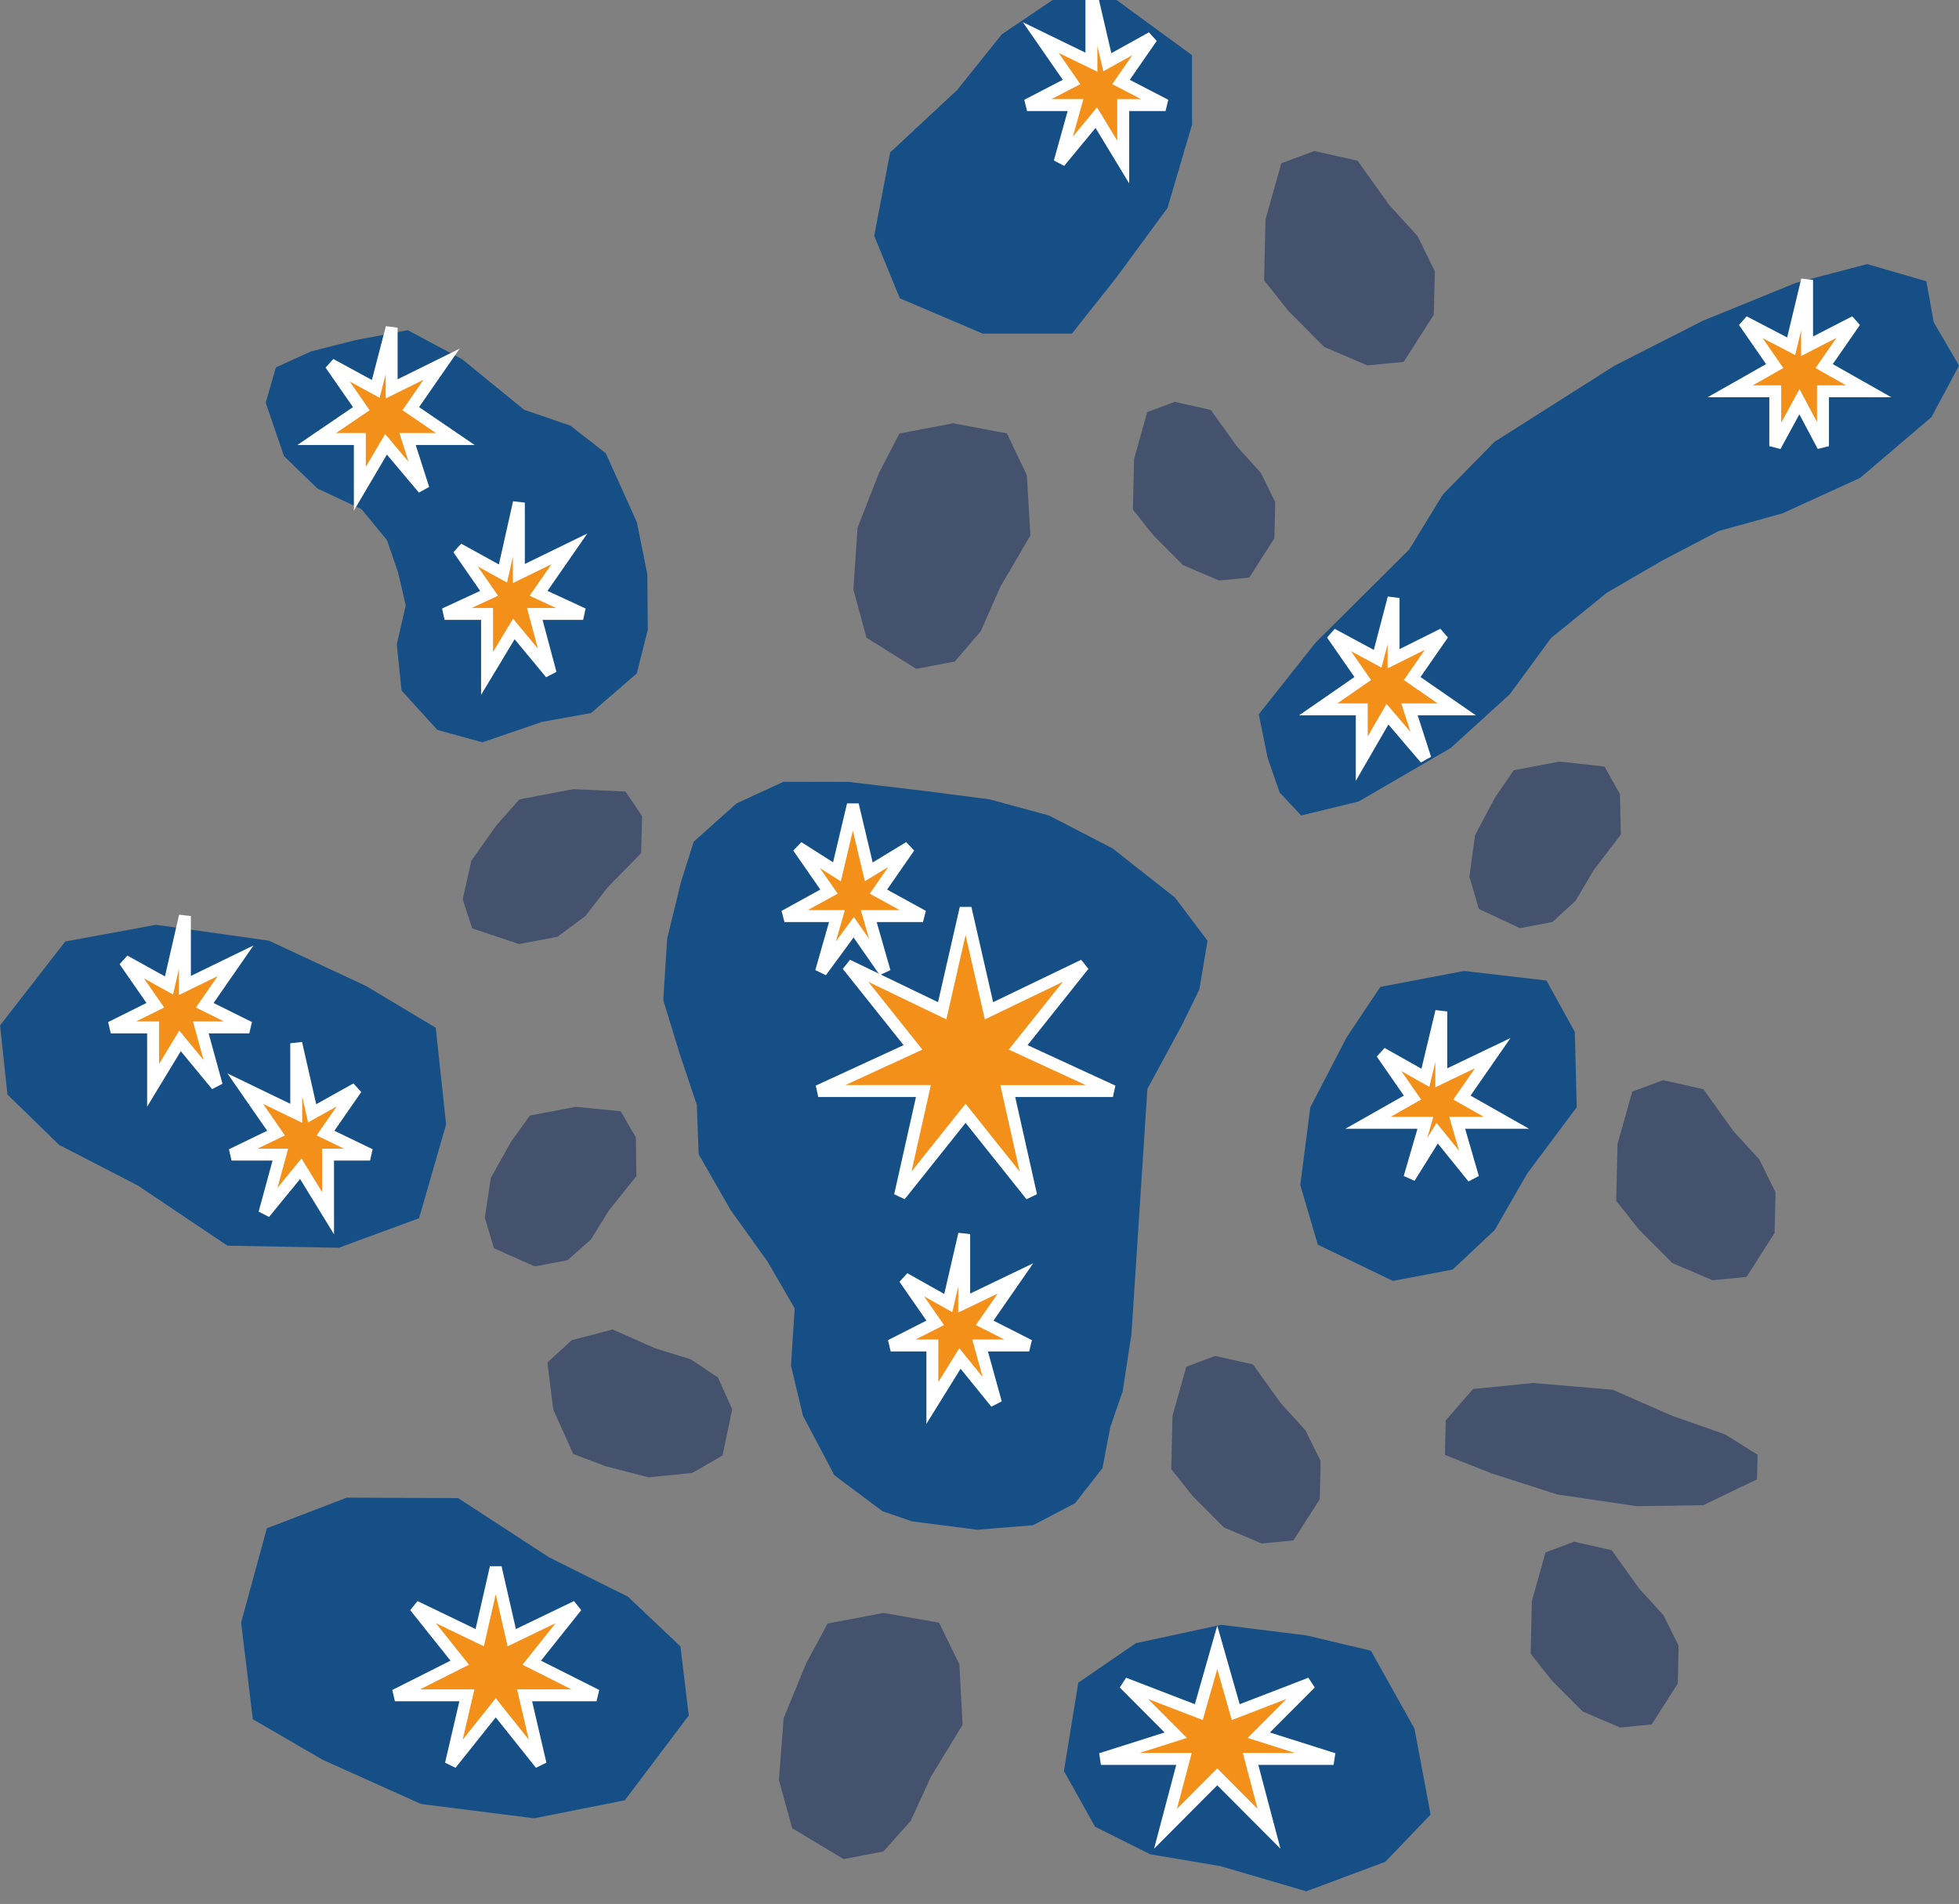 <?xml version="1.0" encoding="UTF-8" standalone="no"?>
<!-- Created with Inkscape (http://www.inkscape.org/) -->

<svg
   width="25.272mm"
   height="24.564mm"
   viewBox="0 0 25.272 24.564"
   version="1.1"
   id="svg16212"
   inkscape:version="1.2.1 (9c6d41e, 2022-07-14)"
   sodipodi:docname="somecoresarestarless.svg"
   xmlns:inkscape="http://www.inkscape.org/namespaces/inkscape"
   xmlns:sodipodi="http://sodipodi.sourceforge.net/DTD/sodipodi-0.dtd"
   xmlns="http://www.w3.org/2000/svg"
   xmlns:svg="http://www.w3.org/2000/svg">
  <rect x="0" y="0" width="25.272" height="24.564" fill="#808080" stroke="none"/>
  <sodipodi:namedview
     id="namedview16214"
     pagecolor="#505050"
     bordercolor="#eeeeee"
     borderopacity="1"
     inkscape:showpageshadow="0"
     inkscape:pageopacity="0"
     inkscape:pagecheckerboard="0"
     inkscape:deskcolor="#505050"
     inkscape:document-units="mm"
     showgrid="false"
     inkscape:zoom="2.2840736"
     inkscape:cx="49.910826"
     inkscape:cy="91.722087"
     inkscape:window-width="1728"
     inkscape:window-height="1051"
     inkscape:window-x="0"
     inkscape:window-y="38"
     inkscape:window-maximized="1"
     inkscape:current-layer="layer1" />
  <defs
     id="defs16209">
    <clipPath
       clipPathUnits="userSpaceOnUse"
       id="clipPath31441">
      <path
         d="M 62.1,130.46 H 299.707 V 709.121 H 62.1 Z"
         id="path31443"
         inkscape:connector-curvature="0" />
    </clipPath>
    <clipPath
       clipPathUnits="userSpaceOnUse"
       id="clipPath31447">
      <path
         d="m 142,611 h 7 v 9 h -7 z"
         id="path31449"
         inkscape:connector-curvature="0" />
    </clipPath>
    <clipPath
       clipPathUnits="userSpaceOnUse"
       id="clipPath31451">
      <path
         d="m 142.732,611.567 h 6.198 v 8.058 h -6.198 z"
         id="path31453"
         inkscape:connector-curvature="0" />
    </clipPath>
    <clipPath
       clipPathUnits="userSpaceOnUse"
       id="clipPath31105">
      <path
         d="M 62.1,130.46 H 299.707 V 709.121 H 62.1 Z"
         id="path31107"
         inkscape:connector-curvature="0" />
    </clipPath>
    <clipPath
       clipPathUnits="userSpaceOnUse"
       id="clipPath31111">
      <path
         d="m 113,606 h 8 v 11 h -8 z"
         id="path31113"
         inkscape:connector-curvature="0" />
    </clipPath>
    <clipPath
       clipPathUnits="userSpaceOnUse"
       id="clipPath31115">
      <path
         d="m 113,606.608 h 8 v 9.917 h -8 z"
         id="path31117"
         inkscape:connector-curvature="0" />
    </clipPath>
    <clipPath
       clipPathUnits="userSpaceOnUse"
       id="clipPath31135">
      <path
         d="M 62.1,130.46 H 299.707 V 709.121 H 62.1 Z"
         id="path31137"
         inkscape:connector-curvature="0" />
    </clipPath>
    <clipPath
       clipPathUnits="userSpaceOnUse"
       id="clipPath31141">
      <path
         d="m 116,653 h 8 v 10 h -8 z"
         id="path31143"
         inkscape:connector-curvature="0" />
    </clipPath>
    <clipPath
       clipPathUnits="userSpaceOnUse"
       id="clipPath31145">
      <path
         d="m 116.08,653.095 h 7.438 V 663 h -7.438 z"
         id="path31147"
         inkscape:connector-curvature="0" />
    </clipPath>
    <clipPath
       clipPathUnits="userSpaceOnUse"
       id="clipPath31165">
      <path
         d="M 62.1,130.46 H 299.707 V 709.121 H 62.1 Z"
         id="path31167"
         inkscape:connector-curvature="0" />
    </clipPath>
    <clipPath
       clipPathUnits="userSpaceOnUse"
       id="clipPath31171">
      <path
         d="m 132,664 h 8 v 10 h -8 z"
         id="path31173"
         inkscape:connector-curvature="0" />
    </clipPath>
    <clipPath
       clipPathUnits="userSpaceOnUse"
       id="clipPath31175">
      <path
         d="m 132.195,664.872 h 7.438 v 8.678 h -7.438 z"
         id="path31177"
         inkscape:connector-curvature="0" />
    </clipPath>
    <clipPath
       clipPathUnits="userSpaceOnUse"
       id="clipPath31197">
      <path
         d="M 62.1,130.46 H 299.707 V 709.121 H 62.1 Z"
         id="path31199"
         inkscape:connector-curvature="0" />
    </clipPath>
    <clipPath
       clipPathUnits="userSpaceOnUse"
       id="clipPath31203">
      <path
         d="m 101,642 h 8 v 7 h -8 z"
         id="path31205"
         inkscape:connector-curvature="0" />
    </clipPath>
    <clipPath
       clipPathUnits="userSpaceOnUse"
       id="clipPath31207">
      <path
         d="m 101,642 h 7.642 v 6.756 H 101 Z"
         id="path31209"
         inkscape:connector-curvature="0" />
    </clipPath>
    <clipPath
       clipPathUnits="userSpaceOnUse"
       id="clipPath31229">
      <path
         d="M 62.1,130.46 H 299.707 V 709.121 H 62.1 Z"
         id="path31231"
         inkscape:connector-curvature="0" />
    </clipPath>
    <clipPath
       clipPathUnits="userSpaceOnUse"
       id="clipPath31235">
      <path
         d="m 127,656 h 6 v 8 h -6 z"
         id="path31237"
         inkscape:connector-curvature="0" />
    </clipPath>
    <clipPath
       clipPathUnits="userSpaceOnUse"
       id="clipPath31239">
      <path
         d="M 127.237,656.194 H 133 v 7.438 h -5.763 z"
         id="path31241"
         inkscape:connector-curvature="0" />
    </clipPath>
    <clipPath
       clipPathUnits="userSpaceOnUse"
       id="clipPath31261">
      <path
         d="M 62.1,130.46 H 299.707 V 709.121 H 62.1 Z"
         id="path31263"
         inkscape:connector-curvature="0" />
    </clipPath>
    <clipPath
       clipPathUnits="userSpaceOnUse"
       id="clipPath31267">
      <path
         d="m 102,629 h 6 v 8 h -6 z"
         id="path31269"
         inkscape:connector-curvature="0" />
    </clipPath>
    <clipPath
       clipPathUnits="userSpaceOnUse"
       id="clipPath31271">
      <path
         d="m 102,629.542 h 6 v 6.818 h -6 z"
         id="path31273"
         inkscape:connector-curvature="0" />
    </clipPath>
    <clipPath
       clipPathUnits="userSpaceOnUse"
       id="clipPath31291">
      <path
         d="M 62.1,130.46 H 299.707 V 709.121 H 62.1 Z"
         id="path31293"
         inkscape:connector-curvature="0" />
    </clipPath>
    <clipPath
       clipPathUnits="userSpaceOnUse"
       id="clipPath31297">
      <path
         d="m 104,621 h 8 v 7 h -8 z"
         id="path31299"
         inkscape:connector-curvature="0" />
    </clipPath>
    <clipPath
       clipPathUnits="userSpaceOnUse"
       id="clipPath31301">
      <path
         d="m 104.303,621.484 h 7.438 v 6.198 H 104.303 Z"
         id="path31303"
         inkscape:connector-curvature="0" />
    </clipPath>
    <clipPath
       clipPathUnits="userSpaceOnUse"
       id="clipPath31321">
      <path
         d="M 62.1,130.46 H 299.707 V 709.121 H 62.1 Z"
         id="path31323"
         inkscape:connector-curvature="0" />
    </clipPath>
    <clipPath
       clipPathUnits="userSpaceOnUse"
       id="clipPath31327">
      <path
         d="m 140,643 h 7 v 7 h -7 z"
         id="path31329"
         inkscape:connector-curvature="0" />
    </clipPath>
    <clipPath
       clipPathUnits="userSpaceOnUse"
       id="clipPath31331">
      <path
         d="m 140.253,643 h 6.198 v 6.996 h -6.198 z"
         id="path31333"
         inkscape:connector-curvature="0" />
    </clipPath>
    <clipPath
       clipPathUnits="userSpaceOnUse"
       id="clipPath31351">
      <path
         d="M 62.1,130.46 H 299.707 V 709.121 H 62.1 Z"
         id="path31353"
         inkscape:connector-curvature="0" />
    </clipPath>
    <clipPath
       clipPathUnits="userSpaceOnUse"
       id="clipPath31357">
      <path
         d="m 128,619 h 7 v 8 h -7 z"
         id="path31359"
         inkscape:connector-curvature="0" />
    </clipPath>
    <clipPath
       clipPathUnits="userSpaceOnUse"
       id="clipPath31361">
      <path
         d="m 128.476,619.004 h 6.198 v 7.438 h -6.198 z"
         id="path31363"
         inkscape:connector-curvature="0" />
    </clipPath>
    <clipPath
       clipPathUnits="userSpaceOnUse"
       id="clipPath31381">
      <path
         d="M 62.1,130.46 H 299.707 V 709.121 H 62.1 Z"
         id="path31383"
         inkscape:connector-curvature="0" />
    </clipPath>
    <clipPath
       clipPathUnits="userSpaceOnUse"
       id="clipPath31387">
      <path
         d="m 139,620 h 13 v 6 h -13 z"
         id="path31389"
         inkscape:connector-curvature="0" />
    </clipPath>
    <clipPath
       clipPathUnits="userSpaceOnUse"
       id="clipPath31391">
      <path
         d="M 139.013,620.244 H 152 v 5.578 h -12.986 z"
         id="path31393"
         inkscape:connector-curvature="0" />
    </clipPath>
    <clipPath
       clipPathUnits="userSpaceOnUse"
       id="clipPath31411">
      <path
         d="M 62.1,130.46 H 299.707 V 709.121 H 62.1 Z"
         id="path31413"
         inkscape:connector-curvature="0" />
    </clipPath>
    <clipPath
       clipPathUnits="userSpaceOnUse"
       id="clipPath31417">
      <path
         d="m 146,629 h 7 v 9 h -7 z"
         id="path31419"
         inkscape:connector-curvature="0" />
    </clipPath>
    <clipPath
       clipPathUnits="userSpaceOnUse"
       id="clipPath31421">
      <path
         d="m 146,629 h 6.65 v 8.599 H 146 Z"
         id="path31423"
         inkscape:connector-curvature="0" />
    </clipPath>
    <clipPath
       clipPathUnits="userSpaceOnUse"
       id="clipPath31587">
      <path
         d="m 230.847,603.533 h 9.113 v 7.438 h -9.113 z"
         id="path31589"
         inkscape:connector-curvature="0" />
    </clipPath>
    <clipPath
       clipPathUnits="userSpaceOnUse"
       id="clipPath31601">
      <path
         d="m 252.23,603.533 h 14.072 v 7.438 H 252.23 Z"
         id="path31603"
         inkscape:connector-curvature="0" />
    </clipPath>
    <clipPath
       clipPathUnits="userSpaceOnUse"
       id="clipPath31615">
      <path
         d="m 205.661,603.533 h 13.452 v 7.438 H 205.661 Z"
         id="path31617"
         inkscape:connector-curvature="0" />
    </clipPath>
    <clipPath
       clipPathUnits="userSpaceOnUse"
       id="clipPath31629">
      <path
         d="m 176.907,629.143 v 29.684 h 8.058 v -29.684 z"
         id="path31631"
         inkscape:connector-curvature="0" />
    </clipPath>
    <clipPath
       clipPathUnits="userSpaceOnUse"
       id="clipPath31635">
      <path
         d="M 62.1,130.46 H 299.707 V 709.121 H 62.1 Z"
         id="path31637"
         inkscape:connector-curvature="0" />
    </clipPath>
    <clipPath
       clipPathUnits="userSpaceOnUse"
       id="clipPath31629-5">
      <path
         d="m 176.907,629.143 v 29.684 h 8.058 v -29.684 z"
         id="path31631-0"
         inkscape:connector-curvature="0" />
    </clipPath>
    <clipPath
       clipPathUnits="userSpaceOnUse"
       id="clipPath31635-2">
      <path
         d="M 62.1,130.46 H 299.707 V 709.121 H 62.1 Z"
         id="path31637-1"
         inkscape:connector-curvature="0" />
    </clipPath>
    <clipPath
       clipPathUnits="userSpaceOnUse"
       id="clipPath31615-8">
      <path
         d="m 205.661,603.533 h 13.452 v 7.438 H 205.661 Z"
         id="path31617-7"
         inkscape:connector-curvature="0" />
    </clipPath>
    <clipPath
       clipPathUnits="userSpaceOnUse"
       id="clipPath31601-1">
      <path
         d="m 252.23,603.533 h 14.072 v 7.438 H 252.23 Z"
         id="path31603-5"
         inkscape:connector-curvature="0" />
    </clipPath>
    <clipPath
       clipPathUnits="userSpaceOnUse"
       id="clipPath31587-5">
      <path
         d="m 230.847,603.533 h 9.113 v 7.438 h -9.113 z"
         id="path31589-8"
         inkscape:connector-curvature="0" />
    </clipPath>
    <clipPath
       clipPathUnits="userSpaceOnUse"
       id="clipPath31441-5">
      <path
         d="M 62.1,130.46 H 299.707 V 709.121 H 62.1 Z"
         id="path31443-6"
         inkscape:connector-curvature="0" />
    </clipPath>
    <clipPath
       clipPathUnits="userSpaceOnUse"
       id="clipPath31447-7">
      <path
         d="m 142,611 h 7 v 9 h -7 z"
         id="path31449-9"
         inkscape:connector-curvature="0" />
    </clipPath>
    <clipPath
       clipPathUnits="userSpaceOnUse"
       id="clipPath31451-4">
      <path
         d="m 142.732,611.567 h 6.198 v 8.058 h -6.198 z"
         id="path31453-1"
         inkscape:connector-curvature="0" />
    </clipPath>
    <clipPath
       clipPathUnits="userSpaceOnUse"
       id="clipPath31411-6">
      <path
         d="M 62.1,130.46 H 299.707 V 709.121 H 62.1 Z"
         id="path31413-1"
         inkscape:connector-curvature="0" />
    </clipPath>
    <clipPath
       clipPathUnits="userSpaceOnUse"
       id="clipPath31417-2">
      <path
         d="m 146,629 h 7 v 9 h -7 z"
         id="path31419-0"
         inkscape:connector-curvature="0" />
    </clipPath>
    <clipPath
       clipPathUnits="userSpaceOnUse"
       id="clipPath31421-4">
      <path
         d="m 146,629 h 6.65 v 8.599 H 146 Z"
         id="path31423-4"
         inkscape:connector-curvature="0" />
    </clipPath>
    <clipPath
       clipPathUnits="userSpaceOnUse"
       id="clipPath31381-5">
      <path
         d="M 62.1,130.46 H 299.707 V 709.121 H 62.1 Z"
         id="path31383-9"
         inkscape:connector-curvature="0" />
    </clipPath>
    <clipPath
       clipPathUnits="userSpaceOnUse"
       id="clipPath31387-7">
      <path
         d="m 139,620 h 13 v 6 h -13 z"
         id="path31389-5"
         inkscape:connector-curvature="0" />
    </clipPath>
    <clipPath
       clipPathUnits="userSpaceOnUse"
       id="clipPath31391-3">
      <path
         d="M 139.013,620.244 H 152 v 5.578 h -12.986 z"
         id="path31393-9"
         inkscape:connector-curvature="0" />
    </clipPath>
    <clipPath
       clipPathUnits="userSpaceOnUse"
       id="clipPath31351-0">
      <path
         d="M 62.1,130.46 H 299.707 V 709.121 H 62.1 Z"
         id="path31353-5"
         inkscape:connector-curvature="0" />
    </clipPath>
    <clipPath
       clipPathUnits="userSpaceOnUse"
       id="clipPath31357-5">
      <path
         d="m 128,619 h 7 v 8 h -7 z"
         id="path31359-6"
         inkscape:connector-curvature="0" />
    </clipPath>
    <clipPath
       clipPathUnits="userSpaceOnUse"
       id="clipPath31361-3">
      <path
         d="m 128.476,619.004 h 6.198 v 7.438 h -6.198 z"
         id="path31363-2"
         inkscape:connector-curvature="0" />
    </clipPath>
    <clipPath
       clipPathUnits="userSpaceOnUse"
       id="clipPath31321-6">
      <path
         d="M 62.1,130.46 H 299.707 V 709.121 H 62.1 Z"
         id="path31323-8"
         inkscape:connector-curvature="0" />
    </clipPath>
    <clipPath
       clipPathUnits="userSpaceOnUse"
       id="clipPath31327-9">
      <path
         d="m 140,643 h 7 v 7 h -7 z"
         id="path31329-1"
         inkscape:connector-curvature="0" />
    </clipPath>
    <clipPath
       clipPathUnits="userSpaceOnUse"
       id="clipPath31331-4">
      <path
         d="m 140.253,643 h 6.198 v 6.996 h -6.198 z"
         id="path31333-8"
         inkscape:connector-curvature="0" />
    </clipPath>
    <clipPath
       clipPathUnits="userSpaceOnUse"
       id="clipPath31291-8">
      <path
         d="M 62.1,130.46 H 299.707 V 709.121 H 62.1 Z"
         id="path31293-7"
         inkscape:connector-curvature="0" />
    </clipPath>
    <clipPath
       clipPathUnits="userSpaceOnUse"
       id="clipPath31297-1">
      <path
         d="m 104,621 h 8 v 7 h -8 z"
         id="path31299-9"
         inkscape:connector-curvature="0" />
    </clipPath>
    <clipPath
       clipPathUnits="userSpaceOnUse"
       id="clipPath31301-3">
      <path
         d="m 104.303,621.484 h 7.438 v 6.198 H 104.303 Z"
         id="path31303-1"
         inkscape:connector-curvature="0" />
    </clipPath>
    <clipPath
       clipPathUnits="userSpaceOnUse"
       id="clipPath31261-1">
      <path
         d="M 62.1,130.46 H 299.707 V 709.121 H 62.1 Z"
         id="path31263-4"
         inkscape:connector-curvature="0" />
    </clipPath>
    <clipPath
       clipPathUnits="userSpaceOnUse"
       id="clipPath31267-9">
      <path
         d="m 102,629 h 6 v 8 h -6 z"
         id="path31269-5"
         inkscape:connector-curvature="0" />
    </clipPath>
    <clipPath
       clipPathUnits="userSpaceOnUse"
       id="clipPath31271-9">
      <path
         d="m 102,629.542 h 6 v 6.818 h -6 z"
         id="path31273-0"
         inkscape:connector-curvature="0" />
    </clipPath>
    <clipPath
       clipPathUnits="userSpaceOnUse"
       id="clipPath31229-9">
      <path
         d="M 62.1,130.46 H 299.707 V 709.121 H 62.1 Z"
         id="path31231-3"
         inkscape:connector-curvature="0" />
    </clipPath>
    <clipPath
       clipPathUnits="userSpaceOnUse"
       id="clipPath31235-4">
      <path
         d="m 127,656 h 6 v 8 h -6 z"
         id="path31237-0"
         inkscape:connector-curvature="0" />
    </clipPath>
    <clipPath
       clipPathUnits="userSpaceOnUse"
       id="clipPath31239-7">
      <path
         d="M 127.237,656.194 H 133 v 7.438 h -5.763 z"
         id="path31241-5"
         inkscape:connector-curvature="0" />
    </clipPath>
    <clipPath
       clipPathUnits="userSpaceOnUse"
       id="clipPath31197-7">
      <path
         d="M 62.1,130.46 H 299.707 V 709.121 H 62.1 Z"
         id="path31199-5"
         inkscape:connector-curvature="0" />
    </clipPath>
    <clipPath
       clipPathUnits="userSpaceOnUse"
       id="clipPath31203-0">
      <path
         d="m 101,642 h 8 v 7 h -8 z"
         id="path31205-6"
         inkscape:connector-curvature="0" />
    </clipPath>
    <clipPath
       clipPathUnits="userSpaceOnUse"
       id="clipPath31207-4">
      <path
         d="m 101,642 h 7.642 v 6.756 H 101 Z"
         id="path31209-7"
         inkscape:connector-curvature="0" />
    </clipPath>
    <clipPath
       clipPathUnits="userSpaceOnUse"
       id="clipPath31165-8">
      <path
         d="M 62.1,130.46 H 299.707 V 709.121 H 62.1 Z"
         id="path31167-4"
         inkscape:connector-curvature="0" />
    </clipPath>
    <clipPath
       clipPathUnits="userSpaceOnUse"
       id="clipPath31171-0">
      <path
         d="m 132,664 h 8 v 10 h -8 z"
         id="path31173-0"
         inkscape:connector-curvature="0" />
    </clipPath>
    <clipPath
       clipPathUnits="userSpaceOnUse"
       id="clipPath31175-6">
      <path
         d="m 132.195,664.872 h 7.438 v 8.678 h -7.438 z"
         id="path31177-2"
         inkscape:connector-curvature="0" />
    </clipPath>
    <clipPath
       clipPathUnits="userSpaceOnUse"
       id="clipPath31135-4">
      <path
         d="M 62.1,130.46 H 299.707 V 709.121 H 62.1 Z"
         id="path31137-7"
         inkscape:connector-curvature="0" />
    </clipPath>
    <clipPath
       clipPathUnits="userSpaceOnUse"
       id="clipPath31141-4">
      <path
         d="m 116,653 h 8 v 10 h -8 z"
         id="path31143-1"
         inkscape:connector-curvature="0" />
    </clipPath>
    <clipPath
       clipPathUnits="userSpaceOnUse"
       id="clipPath31145-8">
      <path
         d="m 116.08,653.095 h 7.438 V 663 h -7.438 z"
         id="path31147-5"
         inkscape:connector-curvature="0" />
    </clipPath>
    <clipPath
       clipPathUnits="userSpaceOnUse"
       id="clipPath31105-8">
      <path
         d="M 62.1,130.46 H 299.707 V 709.121 H 62.1 Z"
         id="path31107-9"
         inkscape:connector-curvature="0" />
    </clipPath>
    <clipPath
       clipPathUnits="userSpaceOnUse"
       id="clipPath31111-9">
      <path
         d="m 113,606 h 8 v 11 h -8 z"
         id="path31113-9"
         inkscape:connector-curvature="0" />
    </clipPath>
    <clipPath
       clipPathUnits="userSpaceOnUse"
       id="clipPath31115-3">
      <path
         d="m 113,606.608 h 8 v 9.917 h -8 z"
         id="path31117-3"
         inkscape:connector-curvature="0" />
    </clipPath>
  </defs>
  <g
     inkscape:label="Layer 1"
     inkscape:groupmode="layer"
     id="layer1"
     transform="translate(-71.316,-127.714)">
    <path
       id="path31091"
       style="fill:#164f86;fill-opacity:1;fill-rule:nonzero;stroke:none;stroke-width:0.331"
       d="m 83.664,128.875 -0.865,0.806 -0.205,1.075 0.33,0.806 1.069,0.456 h 1.151 l 0.575,-0.725 0.658,-0.896 0.317,-1.075 v -0.896 l -0.975,-0.713 H 84.897 l -0.658,0.444 z"
       inkscape:connector-curvature="0" />
    <path
       id="path31093"
       style="fill:#164f86;fill-opacity:1;fill-rule:nonzero;stroke:none;stroke-width:0.331"
       d="m 73.091,143.007 1.159,0.778 1.437,0.027 1.035,-0.381 0.349,-1.21 -0.134,-1.248 -0.894,-0.536 -1.258,-0.587 -1.456,-0.205 -1.172,0.216 -0.84,1.082 0.095,0.892 0.667,0.65 z"
       inkscape:connector-curvature="0" />
    <path
       id="path31095"
       style="fill:#164f86;fill-opacity:1;fill-rule:nonzero;stroke:none;stroke-width:0.331"
       d="m 89.496,134.803 -1.208,1.201 -0.733,0.925 0.113,0.559 0.156,0.451 0.278,0.296 0.742,-0.181 1.187,-0.69 0.762,-0.693 0.532,-0.725 0.719,-0.584 0.712,-0.414 0.731,-0.383 0.821,-0.227 1.004,-0.458 0.921,-0.785 0.355,-0.664 -0.326,-0.56 -0.095,-0.528 -0.764,-0.222 -0.918,0.242 -1.199,0.488 -1.144,0.582 -1.547,0.982 -0.665,0.678 z"
       inkscape:connector-curvature="0" />
    <path
       id="path31097"
       style="fill:#164f86;fill-opacity:1;fill-rule:nonzero;stroke:none;stroke-width:0.331"
       d="m 78.076,133 -0.797,-0.651 -0.703,-0.375 -0.674,0.128 -0.572,0.145 -0.455,0.207 -0.131,0.456 0.236,0.689 0.43,0.417 0.57,0.267 0.329,0.401 0.142,0.413 0.099,0.428 -0.115,0.502 0.061,0.595 0.462,0.509 0.581,0.16 0.771,-0.264 0.631,-0.114 0.59,-0.511 0.142,-0.562 -0.006,-0.717 -0.135,-0.672 -0.401,-0.889 -0.457,-0.357 z"
       inkscape:connector-curvature="0" />
    <path
       id="path31099"
       style="fill:#164f86;fill-opacity:1;fill-rule:nonzero;stroke:none;stroke-width:0.331"
       d="m 81.568,144.593 -0.048,0.739 0.154,0.646 0.406,0.769 0.621,0.464 0.382,0.131 0.84,0.108 0.721,-0.059 0.54,-0.283 0.355,-0.454 0.099,-0.524 0.161,-0.467 0.113,-0.735 0.045,-0.686 0.058,-0.897 0.045,-0.686 0.027,-0.422 0.031,-0.475 0.222,-0.41 0.222,-0.41 0.226,-0.462 0.106,-0.629 -0.42,-0.557 -0.806,-0.635 -0.82,-0.424 -0.768,-0.209 -0.84,-0.108 -0.97,-0.116 -0.847,-0.002 -0.605,0.279 -0.553,0.494 -0.164,0.519 -0.178,0.731 -0.051,0.792 0.215,0.703 0.218,0.65 0.024,0.638 0.41,0.716 0.478,0.667 0.352,0.606 z"
       inkscape:connector-curvature="0" />
    <g
       id="g31103"
       clip-path="url(#clipPath31105-8)"
       transform="matrix(0.331,0,0,-0.331,43.793,352.527)">
      <g
         id="g31109" />
      <g
         id="g31119">
        <g
           clip-path="url(#clipPath31111-9)"
           id="g31121"
           style="opacity:0.47">
          <g
             id="g31123" />
          <g
             id="g31125">
            <g
               clip-path="url(#clipPath31115-3)"
               id="g31127">
              <path
                 d="m 119.439,609.952 1.228,2.014 -0.125,2.35 -0.793,1.63 -2.165,0.38 -2.176,-0.413 -0.834,-1.543 -0.88,-2.146 -0.186,-2.409 0.518,-1.88 2,-1.203 1.554,0.295 1.062,1.191 z"
                 style="fill:#001e57;fill-opacity:1;fill-rule:nonzero;stroke:none"
                 id="path31129"
                 inkscape:connector-curvature="0" />
            </g>
          </g>
        </g>
      </g>
    </g>
    <g
       id="g31133"
       clip-path="url(#clipPath31135-4)"
       transform="matrix(0.331,0,0,-0.331,43.793,352.527)">
      <g
         id="g31139" />
      <g
         id="g31149">
        <g
           clip-path="url(#clipPath31141-4)"
           id="g31151"
           style="opacity:0.47">
          <g
             id="g31153" />
          <g
             id="g31155">
            <g
               clip-path="url(#clipPath31145-8)"
               id="g31157">
              <path
                 d="m 122.136,656.317 1.172,2.003 -0.136,2.348 -0.776,1.633 -2.093,0.394 -2.098,-0.399 -0.795,-1.536 -0.836,-2.137 -0.164,-2.405 0.513,-1.881 1.939,-1.214 1.498,0.285 1.017,1.183 z"
                 style="fill:#001e57;fill-opacity:1;fill-rule:nonzero;stroke:none"
                 id="path31159"
                 inkscape:connector-curvature="0" />
            </g>
          </g>
        </g>
      </g>
    </g>
    <g
       id="g31163"
       clip-path="url(#clipPath31165-8)"
       transform="matrix(0.331,0,0,-0.331,43.793,352.527)">
      <g
         id="g31169" />
      <g
         id="g31179">
        <g
           clip-path="url(#clipPath31171-0)"
           id="g31181"
           style="opacity:0.47">
          <g
             id="g31183" />
          <g
             id="g31185">
            <g
               clip-path="url(#clipPath31175-6)"
               id="g31187">
              <path
                 d="m 137.294,671.205 -1.233,1.724 -1.688,0.378 -1.284,-0.479 -0.616,-2.19 -0.054,-2.372 0.962,-1.209 1.382,-1.388 1.68,-0.717 1.417,0.137 1.173,1.838 0.039,1.694 -0.675,1.372 z"
                 style="fill:#001e57;fill-opacity:1;fill-rule:nonzero;stroke:none"
                 id="path31189"
                 inkscape:connector-curvature="0" />
            </g>
          </g>
        </g>
      </g>
      <path
         d="m 142.678,633.46 1.925,2.578 -0.075,2.935 -1.105,2.002 -3.211,0.373 -3.263,-0.62 -1.316,-1.971 -1.414,-2.727 -0.391,-3.024 0.684,-2.328 2.925,-1.411 2.331,0.443 1.639,1.541 z"
         style="fill:#164f86;fill-opacity:1;fill-rule:nonzero;stroke:none"
         id="path31191"
         inkscape:connector-curvature="0" />
    </g>
    <g
       id="g31195"
       clip-path="url(#clipPath31197-7)"
       transform="matrix(0.331,0,0,-0.331,43.793,352.527)">
      <g
         id="g31201" />
      <g
         id="g31211">
        <g
           clip-path="url(#clipPath31203-0)"
           id="g31213"
           style="opacity:0.47">
          <g
             id="g31215" />
          <g
             id="g31217">
            <g
               clip-path="url(#clipPath31207-4)"
               id="g31219">
              <path
                 d="m 106.839,644.613 1.3,1.326 0.036,1.446 -0.647,0.956 -2.036,0.093 -2.098,-0.399 -0.895,-1.009 -0.979,-1.385 -0.336,-1.503 0.37,-1.129 1.824,-0.613 1.498,0.285 1.089,0.806 z"
                 style="fill:#001e57;fill-opacity:1;fill-rule:nonzero;stroke:none"
                 id="path31221"
                 inkscape:connector-curvature="0" />
            </g>
          </g>
        </g>
      </g>
      <path
         d="m 104.544,618.497 -3.536,2.303 -4.345,0.02 -3.112,-1.197 -1.003,-3.672 0.457,-3.769 2.725,-1.582 3.828,-1.721 4.41,-0.558 3.534,0.701 2.494,3.307 -0.326,2.692 -2.044,1.938 z"
         style="fill:#164f86;fill-opacity:1;fill-rule:nonzero;stroke:none"
         id="path31223"
         inkscape:connector-curvature="0" />
    </g>
    <g
       id="g31227"
       clip-path="url(#clipPath31229-9)"
       transform="matrix(0.331,0,0,-0.331,43.793,352.527)">
      <g
         id="g31233" />
      <g
         id="g31243">
        <g
           clip-path="url(#clipPath31235-4)"
           id="g31245"
           style="opacity:0.47">
          <g
             id="g31247" />
          <g
             id="g31249">
            <g
               clip-path="url(#clipPath31239-7)"
               id="g31251">
              <path
                 d="m 131.369,661.779 -1.028,1.436 -1.407,0.315 -1.07,-0.399 -0.513,-1.825 -0.045,-1.977 0.802,-1.007 1.152,-1.157 1.4,-0.597 1.181,0.114 0.978,1.532 0.032,1.412 -0.563,1.143 z"
                 style="fill:#001e57;fill-opacity:1;fill-rule:nonzero;stroke:none"
                 id="path31253"
                 inkscape:connector-curvature="0" />
            </g>
          </g>
        </g>
      </g>
      <path
         d="m 130.721,606.456 3.341,-0.981 3.081,1.151 1.765,1.84 -0.629,3.35 -1.697,3.038 -2.504,0.594 -3.335,0.415 -3.323,-0.717 -2.244,-1.538 -0.559,-3.444 1.212,-2.17 2.152,-1.076 z"
         style="fill:#164f86;fill-opacity:1;fill-rule:nonzero;stroke:none"
         id="path31255"
         inkscape:connector-curvature="0" />
    </g>
    <g
       id="g31259"
       clip-path="url(#clipPath31261-1)"
       transform="matrix(0.331,0,0,-0.331,43.793,352.527)">
      <g
         id="g31265" />
      <g
         id="g31275">
        <g
           clip-path="url(#clipPath31267-9)"
           id="g31277"
           style="opacity:0.47">
          <g
             id="g31279" />
          <g
             id="g31281">
            <g
               clip-path="url(#clipPath31271-9)"
               id="g31283">
              <path
                 d="m 106.885,632.017 1.069,1.336 -0.022,1.507 -0.591,1.021 -1.752,0.171 -1.787,-0.34 -0.732,-1.02 -0.79,-1.409 -0.234,-1.555 0.359,-1.191 1.589,-0.705 1.277,0.243 0.906,0.801 z"
                 style="fill:#001e57;fill-opacity:1;fill-rule:nonzero;stroke:none"
                 id="path31285"
                 inkscape:connector-curvature="0" />
            </g>
          </g>
        </g>
      </g>
    </g>
    <g
       id="g31289"
       clip-path="url(#clipPath31291-8)"
       transform="matrix(0.331,0,0,-0.331,43.793,352.527)">
      <g
         id="g31295" />
      <g
         id="g31305">
        <g
           clip-path="url(#clipPath31297-1)"
           id="g31307"
           style="opacity:0.47">
          <g
             id="g31309" />
          <g
             id="g31311">
            <g
               clip-path="url(#clipPath31301-3)"
               id="g31313">
              <path
                 d="m 108.694,626.636 -1.667,0.738 -1.594,-0.418 -0.946,-0.87 0.227,-1.83 0.777,-1.732 1.254,-0.478 1.68,-0.435 1.705,0.171 1.18,0.678 0.378,1.804 -0.555,1.237 -1.062,0.712 z"
                 style="fill:#001e57;fill-opacity:1;fill-rule:nonzero;stroke:none"
                 id="path31315"
                 inkscape:connector-curvature="0" />
            </g>
          </g>
        </g>
      </g>
    </g>
    <g
       id="g31319"
       clip-path="url(#clipPath31321-6)"
       transform="matrix(0.331,0,0,-0.331,43.793,352.527)">
      <g
         id="g31325" />
      <g
         id="g31335">
        <g
           clip-path="url(#clipPath31327-9)"
           id="g31337"
           style="opacity:0.47">
          <g
             id="g31339" />
          <g
             id="g31341">
            <g
               clip-path="url(#clipPath31331-4)"
               id="g31343">
              <path
                 d="m 145.263,645.278 1.059,1.388 -0.035,1.576 -0.601,1.073 -1.756,0.194 -1.787,-0.34 -0.724,-1.061 -0.779,-1.467 -0.22,-1.625 0.369,-1.249 1.598,-0.751 1.276,0.243 0.9,0.831 z"
                 style="fill:#001e57;fill-opacity:1;fill-rule:nonzero;stroke:none"
                 id="path31345"
                 inkscape:connector-curvature="0" />
            </g>
          </g>
        </g>
      </g>
    </g>
    <g
       id="g31349"
       clip-path="url(#clipPath31351-0)"
       transform="matrix(0.331,0,0,-0.331,43.793,352.527)">
      <g
         id="g31355" />
      <g
         id="g31365">
        <g
           clip-path="url(#clipPath31357-5)"
           id="g31367"
           style="opacity:0.47">
          <g
             id="g31369" />
          <g
             id="g31371">
            <g
               clip-path="url(#clipPath31361-3)"
               id="g31373">
              <path
                 d="m 133.066,624.503 -1.079,1.508 -1.477,0.331 -1.123,-0.419 -0.539,-1.916 -0.048,-2.076 0.842,-1.058 1.209,-1.214 1.47,-0.627 1.24,0.12 1.027,1.608 0.034,1.483 -0.591,1.2 z"
                 style="fill:#001e57;fill-opacity:1;fill-rule:nonzero;stroke:none"
                 id="path31375"
                 inkscape:connector-curvature="0" />
            </g>
          </g>
        </g>
      </g>
    </g>
    <g
       id="g31379"
       clip-path="url(#clipPath31381-5)"
       transform="matrix(0.331,0,0,-0.331,43.793,352.527)">
      <g
         id="g31385" />
      <g
         id="g31395">
        <g
           clip-path="url(#clipPath31387-7)"
           id="g31397"
           style="opacity:0.47">
          <g
             id="g31399" />
          <g
             id="g31401">
            <g
               clip-path="url(#clipPath31391-3)"
               id="g31403">
              <path
                 d="m 148.315,624.011 -2.31,1.014 -3.104,0.263 -2.338,-0.234 -1.065,-1.224 -0.031,-1.344 1.798,-0.714 2.573,-0.828 3.1,-0.456 2.593,0.036 2.097,1.009 0.022,0.96 -1.278,0.798 z"
                 style="fill:#001e57;fill-opacity:1;fill-rule:nonzero;stroke:none"
                 id="path31405"
                 inkscape:connector-curvature="0" />
            </g>
          </g>
        </g>
      </g>
    </g>
    <g
       id="g31409"
       clip-path="url(#clipPath31411-6)"
       transform="matrix(0.331,0,0,-0.331,43.793,352.527)">
      <g
         id="g31415" />
      <g
         id="g31425">
        <g
           clip-path="url(#clipPath31417-2)"
           id="g31427"
           style="opacity:0.47">
          <g
             id="g31429" />
          <g
             id="g31431">
            <g
               clip-path="url(#clipPath31421-4)"
               id="g31433">
              <path
                 d="m 150.691,635.129 -1.151,1.609 -1.575,0.353 -1.198,-0.447 -0.575,-2.044 -0.051,-2.214 0.898,-1.128 1.29,-1.295 1.568,-0.669 1.323,0.128 1.095,1.715 0.036,1.581 -0.63,1.28 z"
                 style="fill:#001e57;fill-opacity:1;fill-rule:nonzero;stroke:none"
                 id="path31435"
                 inkscape:connector-curvature="0" />
            </g>
          </g>
        </g>
      </g>
    </g>
    <g
       id="g31439"
       clip-path="url(#clipPath31441-5)"
       transform="matrix(0.331,0,0,-0.331,43.793,352.527)">
      <g
         id="g31445" />
      <g
         id="g31455">
        <g
           clip-path="url(#clipPath31447-7)"
           id="g31457"
           style="opacity:0.47">
          <g
             id="g31459" />
          <g
             id="g31461">
            <g
               clip-path="url(#clipPath31451-4)"
               id="g31463">
              <path
                 d="m 147.032,617.279 -1.069,1.494 -1.463,0.328 -1.112,-0.415 -0.534,-1.898 -0.047,-2.056 0.834,-1.048 1.198,-1.203 1.456,-0.621 1.228,0.119 1.017,1.593 0.034,1.468 -0.585,1.189 z"
                 style="fill:#001e57;fill-opacity:1;fill-rule:nonzero;stroke:none"
                 id="path31465"
                 inkscape:connector-curvature="0" />
            </g>
          </g>
        </g>
      </g>
      <path
         d="m 116.39,647.827 0.62,-2.614 1.578,0.961 -1.201,-1.732 1.736,-0.954 h -2.112 l 0.62,-2.167 -1.206,1.732 -1.273,-1.732 0.62,2.167 h -2.046 l 1.736,0.954 -1.201,1.732 1.511,-0.961 z"
         style="fill:#f39019;fill-opacity:1;fill-rule:nonzero;stroke:none"
         id="path31467"
         inkscape:connector-curvature="0" />
      <g
         id="g31469"
         transform="matrix(0.62,0,0,-0.62,113.655,647.372)">
        <path
           d="m 4.412,-0.733 1,4.218 L 7.958,1.934 6.02,4.728 8.82,6.267 H 5.412 l 1,3.496 -1.946,-2.794 -2.054,2.794 1,-3.496 H 0.112 L 2.912,4.728 0.974,1.934 3.412,3.484 Z"
           style="fill:none;stroke:#ffffff;stroke-width:0.75;stroke-linecap:butt;stroke-linejoin:miter;stroke-miterlimit:4;stroke-dasharray:none;stroke-opacity:1"
           id="path31471"
           inkscape:connector-curvature="0" />
      </g>
      <path
         d="m 120.783,643.792 0.912,-3.995 3.692,1.778 -2.555,-3.204 3.692,-1.701 h -4.098 l 0.912,-4.072 -2.555,3.204 -2.555,-3.204 0.912,4.072 h -4.098 l 3.692,1.701 -2.555,3.204 3.692,-1.778 z"
         style="fill:#f39019;fill-opacity:1;fill-rule:nonzero;stroke:none"
         id="path31473"
         inkscape:connector-curvature="0" />
      <g
         id="g31475"
         transform="matrix(0.62,0,0,-0.62,114.894,643.792)">
        <path
           d="m 9.5,0 1.471,6.445 5.956,-2.868 -4.122,5.169 5.956,2.745 H 12.151 L 13.622,18.059 9.5,12.891 5.378,18.059 6.849,11.49 H 0.238 L 6.194,8.746 2.073,3.577 8.029,6.445 Z"
           style="fill:none;stroke:#ffffff;stroke-width:0.75;stroke-linecap:butt;stroke-linejoin:miter;stroke-miterlimit:4;stroke-dasharray:none;stroke-opacity:1"
           id="path31477"
           inkscape:connector-curvature="0" />
      </g>
      <path
         d="m 120.728,631.091 v -2.686 l 1.999,0.961 -1.201,-1.732 1.736,-0.882 h -1.913 l 0.62,-2.239 -1.405,1.732 -1.074,-1.732 v 2.239 h -1.625 l 1.736,0.882 -1.201,1.732 1.71,-0.961 z"
         style="fill:#f39019;fill-opacity:1;fill-rule:nonzero;stroke:none"
         id="path31479"
         inkscape:connector-curvature="0" />
      <g
         id="g31481"
         transform="matrix(0.62,0,0,-0.62,117.795,630.564)">
        <path
           d="M 4.733,-0.85 V 3.484 L 7.958,1.934 6.02,4.728 8.82,6.15 H 5.733 l 1,3.613 L 4.466,6.969 2.733,9.763 V 6.15 H 0.112 L 2.912,4.728 0.974,1.934 3.733,3.484 Z"
           style="fill:none;stroke:#ffffff;stroke-width:0.75;stroke-linecap:butt;stroke-linejoin:miter;stroke-miterlimit:4;stroke-dasharray:none;stroke-opacity:1"
           id="path31483"
           inkscape:connector-curvature="0" />
      </g>
      <path
         d="m 137.464,655.884 v -2.367 l 1.927,0.961 -1.201,-1.732 1.736,-1.201 h -1.841 l 0.62,-1.92 -1.477,1.732 -1.002,-1.732 v 1.92 h -1.697 l 1.736,1.201 -1.201,1.732 1.782,-0.961 z"
         style="fill:#f39019;fill-opacity:1;fill-rule:nonzero;stroke:none"
         id="path31485"
         inkscape:connector-curvature="0" />
      <g
         id="g31487"
         transform="matrix(0.62,0,0,-0.62,134.458,655.677)">
        <path
           d="M 4.849,-0.335 V 3.484 L 7.958,1.934 6.02,4.728 8.82,6.665 H 5.849 l 1,3.098 L 4.466,6.969 2.849,9.763 V 6.665 H 0.112 L 2.912,4.728 0.974,1.934 3.849,3.484 Z"
           style="fill:none;stroke:#ffffff;stroke-width:0.75;stroke-linecap:butt;stroke-linejoin:miter;stroke-miterlimit:4;stroke-dasharray:none;stroke-opacity:1"
           id="path31489"
           inkscape:connector-curvature="0" />
      </g>
      <path
         d="m 153.579,668.281 v -2.584 l 1.867,0.961 -1.201,-1.732 1.736,-0.984 h -1.781 v -2.137 l -0.917,1.732 -0.942,-1.732 v 2.137 h -1.757 l 1.736,0.984 -1.201,1.732 1.842,-0.961 z"
         style="fill:#f39019;fill-opacity:1;fill-rule:nonzero;stroke:none"
         id="path31491"
         inkscape:connector-curvature="0" />
      <g
         id="g31493"
         transform="matrix(0.62,0,0,-0.62,150.514,667.857)">
        <path
           d="M 4.946,-0.685 V 3.484 L 7.958,1.934 6.02,4.728 8.82,6.315 H 5.946 V 9.763 L 4.466,6.969 2.946,9.763 V 6.315 H 0.112 L 2.912,4.728 0.974,1.934 3.946,3.484 Z"
           style="fill:none;stroke:#ffffff;stroke-width:0.75;stroke-linecap:butt;stroke-linejoin:miter;stroke-miterlimit:4;stroke-dasharray:none;stroke-opacity:1"
           id="path31495"
           inkscape:connector-curvature="0" />
      </g>
      <path
         d="m 130.592,614.984 0.72,-2.523 2.915,1.123 -2.017,-2.023 2.915,-0.924 h -3.235 l 0.72,-2.722 -2.017,2.023 -2.017,-2.023 0.72,2.722 h -3.235 l 2.915,0.924 -2.017,2.023 2.915,-1.123 z"
         style="fill:#f39019;fill-opacity:1;fill-rule:nonzero;stroke:none"
         id="path31497"
         inkscape:connector-curvature="0" />
      <g
         id="g31499"
         transform="matrix(0.62,0,0,-0.62,125.943,614.984)">
        <path
           d="M 7.5,0 8.661,4.071 13.364,2.259 10.11,5.523 14.812,7.014 H 9.593 L 10.754,11.406 7.5,8.141 4.246,11.406 5.407,7.014 H 0.188 L 4.89,5.523 1.636,2.259 6.339,4.071 Z"
           style="fill:none;stroke:#ffffff;stroke-width:0.75;stroke-linecap:butt;stroke-linejoin:miter;stroke-miterlimit:4;stroke-dasharray:none;stroke-opacity:1"
           id="path31501"
           inkscape:connector-curvature="0" />
      </g>
      <path
         d="m 102.471,618.096 0.624,-2.733 2.526,1.216 -1.748,-2.192 2.526,-1.271 h -2.804 l 0.624,-2.679 -1.748,2.192 -1.748,-2.192 0.624,2.679 h -2.804 l 2.526,1.271 -1.748,2.192 2.526,-1.216 z"
         style="fill:#f39019;fill-opacity:1;fill-rule:nonzero;stroke:none"
         id="path31503"
         inkscape:connector-curvature="0" />
      <g
         id="g31505"
         transform="matrix(0.62,0,0,-0.62,98.442,618.096)">
        <path
           d="M 6.5,0 7.507,4.41 11.582,2.447 8.762,5.984 12.837,8.034 H 8.314 L 9.32,12.356 6.5,8.82 3.68,12.356 4.686,8.034 H 0.163 L 4.238,5.984 1.418,2.447 5.493,4.41 Z"
           style="fill:none;stroke:#ffffff;stroke-width:0.75;stroke-linecap:butt;stroke-linejoin:miter;stroke-miterlimit:4;stroke-dasharray:none;stroke-opacity:1"
           id="path31507"
           inkscape:connector-curvature="0" />
      </g>
      <path
         d="m 139.323,639.769 v -2.584 l 2.005,0.961 -1.201,-1.732 1.736,-0.984 h -1.92 l 0.62,-2.137 -1.399,1.732 -1.08,-1.732 0.62,2.137 h -2.238 l 1.736,0.984 -1.201,1.732 1.704,-0.961 z"
         style="fill:#f39019;fill-opacity:1;fill-rule:nonzero;stroke:none"
         id="path31509"
         inkscape:connector-curvature="0" />
      <g
         id="g31511"
         transform="matrix(0.62,0,0,-0.62,136.396,639.344)">
        <path
           d="M 4.723,-0.685 V 3.484 L 7.958,1.934 6.02,4.728 8.82,6.315 H 5.723 l 1,3.448 -2.257,-2.794 -1.743,2.794 1,-3.448 H 0.112 L 2.912,4.728 0.974,1.934 3.723,3.484 Z"
           style="fill:none;stroke:#ffffff;stroke-width:0.75;stroke-linecap:butt;stroke-linejoin:miter;stroke-miterlimit:4;stroke-dasharray:none;stroke-opacity:1"
           id="path31513"
           inkscape:connector-curvature="0" />
      </g>
      <path
         d="m 125.687,679.438 0.62,-2.668 1.734,0.961 -1.201,-1.732 1.736,-0.9 h -1.649 v -2.221 l -1.05,1.732 -1.429,-1.732 0.62,2.221 h -1.889 l 1.736,0.9 -1.201,1.732 1.975,-0.961 z"
         style="fill:#f39019;fill-opacity:1;fill-rule:nonzero;stroke:none"
         id="path31515"
         inkscape:connector-curvature="0" />
      <g
         id="g31517"
         transform="matrix(0.62,0,0,-0.62,123.109,678.929)">
        <path
           d="m 4.16,-0.82 1,4.305 2.798,-1.551 -1.938,2.794 2.8,1.452 H 6.16 v 3.584 L 4.466,6.969 2.16,9.763 l 1,-3.584 H 0.112 L 2.912,4.728 0.974,1.934 4.16,3.484 Z"
           style="fill:none;stroke:#ffffff;stroke-width:0.75;stroke-linecap:butt;stroke-linejoin:miter;stroke-miterlimit:4;stroke-dasharray:none;stroke-opacity:1"
           id="path31519"
           inkscape:connector-curvature="0" />
      </g>
      <path
         d="m 98.415,666.421 v -2.385 l 1.945,0.961 -1.201,-1.732 1.736,-1.183 h -1.859 l 0.62,-1.938 -1.459,1.732 -1.02,-1.732 v 1.938 H 95.496 l 1.736,1.183 -1.201,1.732 1.764,-0.961 z"
         style="fill:#f39019;fill-opacity:1;fill-rule:nonzero;stroke:none"
         id="path31521"
         inkscape:connector-curvature="0" />
      <g
         id="g31523"
         transform="matrix(0.62,0,0,-0.62,95.427,666.196)">
        <path
           d="M 4.82,-0.364 V 3.484 L 7.958,1.934 6.02,4.728 8.82,6.636 H 5.82 l 1,3.127 L 4.466,6.969 2.82,9.763 V 6.636 H 0.112 L 2.912,4.728 0.974,1.934 3.82,3.484 Z"
           style="fill:none;stroke:#ffffff;stroke-width:0.75;stroke-linecap:butt;stroke-linejoin:miter;stroke-miterlimit:4;stroke-dasharray:none;stroke-opacity:1"
           id="path31525"
           inkscape:connector-curvature="0" />
      </g>
      <path
         d="m 103.373,659.603 v -2.765 l 1.969,0.961 -1.201,-1.732 1.736,-0.803 h -1.883 l 0.62,-2.318 -1.435,1.732 -1.044,-1.732 v 2.318 h -1.655 l 1.736,0.803 -1.201,1.732 1.74,-0.961 z"
         style="fill:#f39019;fill-opacity:1;fill-rule:nonzero;stroke:none"
         id="path31527"
         inkscape:connector-curvature="0" />
      <g
         id="g31529"
         transform="matrix(0.62,0,0,-0.62,100.409,658.999)">
        <path
           d="M 4.782,-0.976 V 3.484 L 7.958,1.934 6.02,4.728 8.82,6.024 H 5.782 l 1,3.739 L 4.466,6.969 2.782,9.763 V 6.024 H 0.112 L 2.912,4.728 0.974,1.934 3.782,3.484 Z"
           style="fill:none;stroke:#ffffff;stroke-width:0.75;stroke-linecap:butt;stroke-linejoin:miter;stroke-miterlimit:4;stroke-dasharray:none;stroke-opacity:1"
           id="path31531"
           inkscape:connector-curvature="0" />
      </g>
      <path
         d="m 94.696,638.529 0.62,-2.729 1.722,0.961 -1.201,-1.732 1.736,-0.839 h -1.637 v -2.281 l -1.062,1.732 -1.417,-1.732 0.62,2.281 h -1.901 l 1.736,0.839 -1.201,1.732 1.987,-0.961 z"
         style="fill:#f39019;fill-opacity:1;fill-rule:nonzero;stroke:none"
         id="path31533"
         inkscape:connector-curvature="0" />
      <g
         id="g31535"
         transform="matrix(0.62,0,0,-0.62,92.105,637.96)">
        <path
           d="m 4.18,-0.918 1,4.402 L 7.958,1.934 6.02,4.728 8.82,6.082 H 6.18 V 9.763 L 4.466,6.969 2.18,9.763 l 1,-3.681 H 0.112 L 2.912,4.728 0.974,1.934 4.18,3.484 Z"
           style="fill:none;stroke:#ffffff;stroke-width:0.75;stroke-linecap:butt;stroke-linejoin:miter;stroke-miterlimit:4;stroke-dasharray:none;stroke-opacity:1"
           id="path31537"
           inkscape:connector-curvature="0" />
      </g>
      <path
         d="m 90.357,643.488 v -2.704 l 1.975,0.961 -1.201,-1.732 1.736,-0.864 h -1.889 l 0.62,-2.257 -1.429,1.732 -1.05,-1.732 v 2.257 h -1.649 l 1.736,0.864 -1.201,1.732 1.734,-0.961 z"
         style="fill:#f39019;fill-opacity:1;fill-rule:nonzero;stroke:none"
         id="path31539"
         inkscape:connector-curvature="0" />
      <g
         id="g31541"
         transform="matrix(0.62,0,0,-0.62,87.399,642.943)">
        <path
           d="M 4.772,-0.879 V 3.484 L 7.958,1.934 6.02,4.728 8.82,6.121 H 5.772 l 1,3.642 L 4.466,6.969 2.772,9.763 V 6.121 H 0.112 L 2.912,4.728 0.974,1.934 3.772,3.484 Z"
           style="fill:none;stroke:#ffffff;stroke-width:0.75;stroke-linecap:butt;stroke-linejoin:miter;stroke-miterlimit:4;stroke-dasharray:none;stroke-opacity:1"
           id="path31543"
           inkscape:connector-curvature="0" />
      </g>
    </g>
    <path
       style="fill:#000000;stroke-width:0.265"
       d="m -10.601,119.248 75.695,37.345"
       id="path2535" />
    <path
       style="fill:#000000;stroke-width:0.37;stroke-dasharray:none"
       d="M 65.238,156.593 -10.601,119.248 Z"
       id="path2537" />
    <path
       style="fill:#000000;stroke-width:0.37;stroke-dasharray:none"
       d="m -26.976,147.113 11.922,23.843"
       id="path3218" />
    <path
       style="fill:#000000;stroke-width:0.37;stroke-dasharray:none"
       d="m -29.992,151.422 5.171,37.776"
       id="path3283" />
    <g
       id="g1922"
       transform="matrix(0.331,0,0,-0.331,43.793,352.527)" />
  </g>
</svg>
